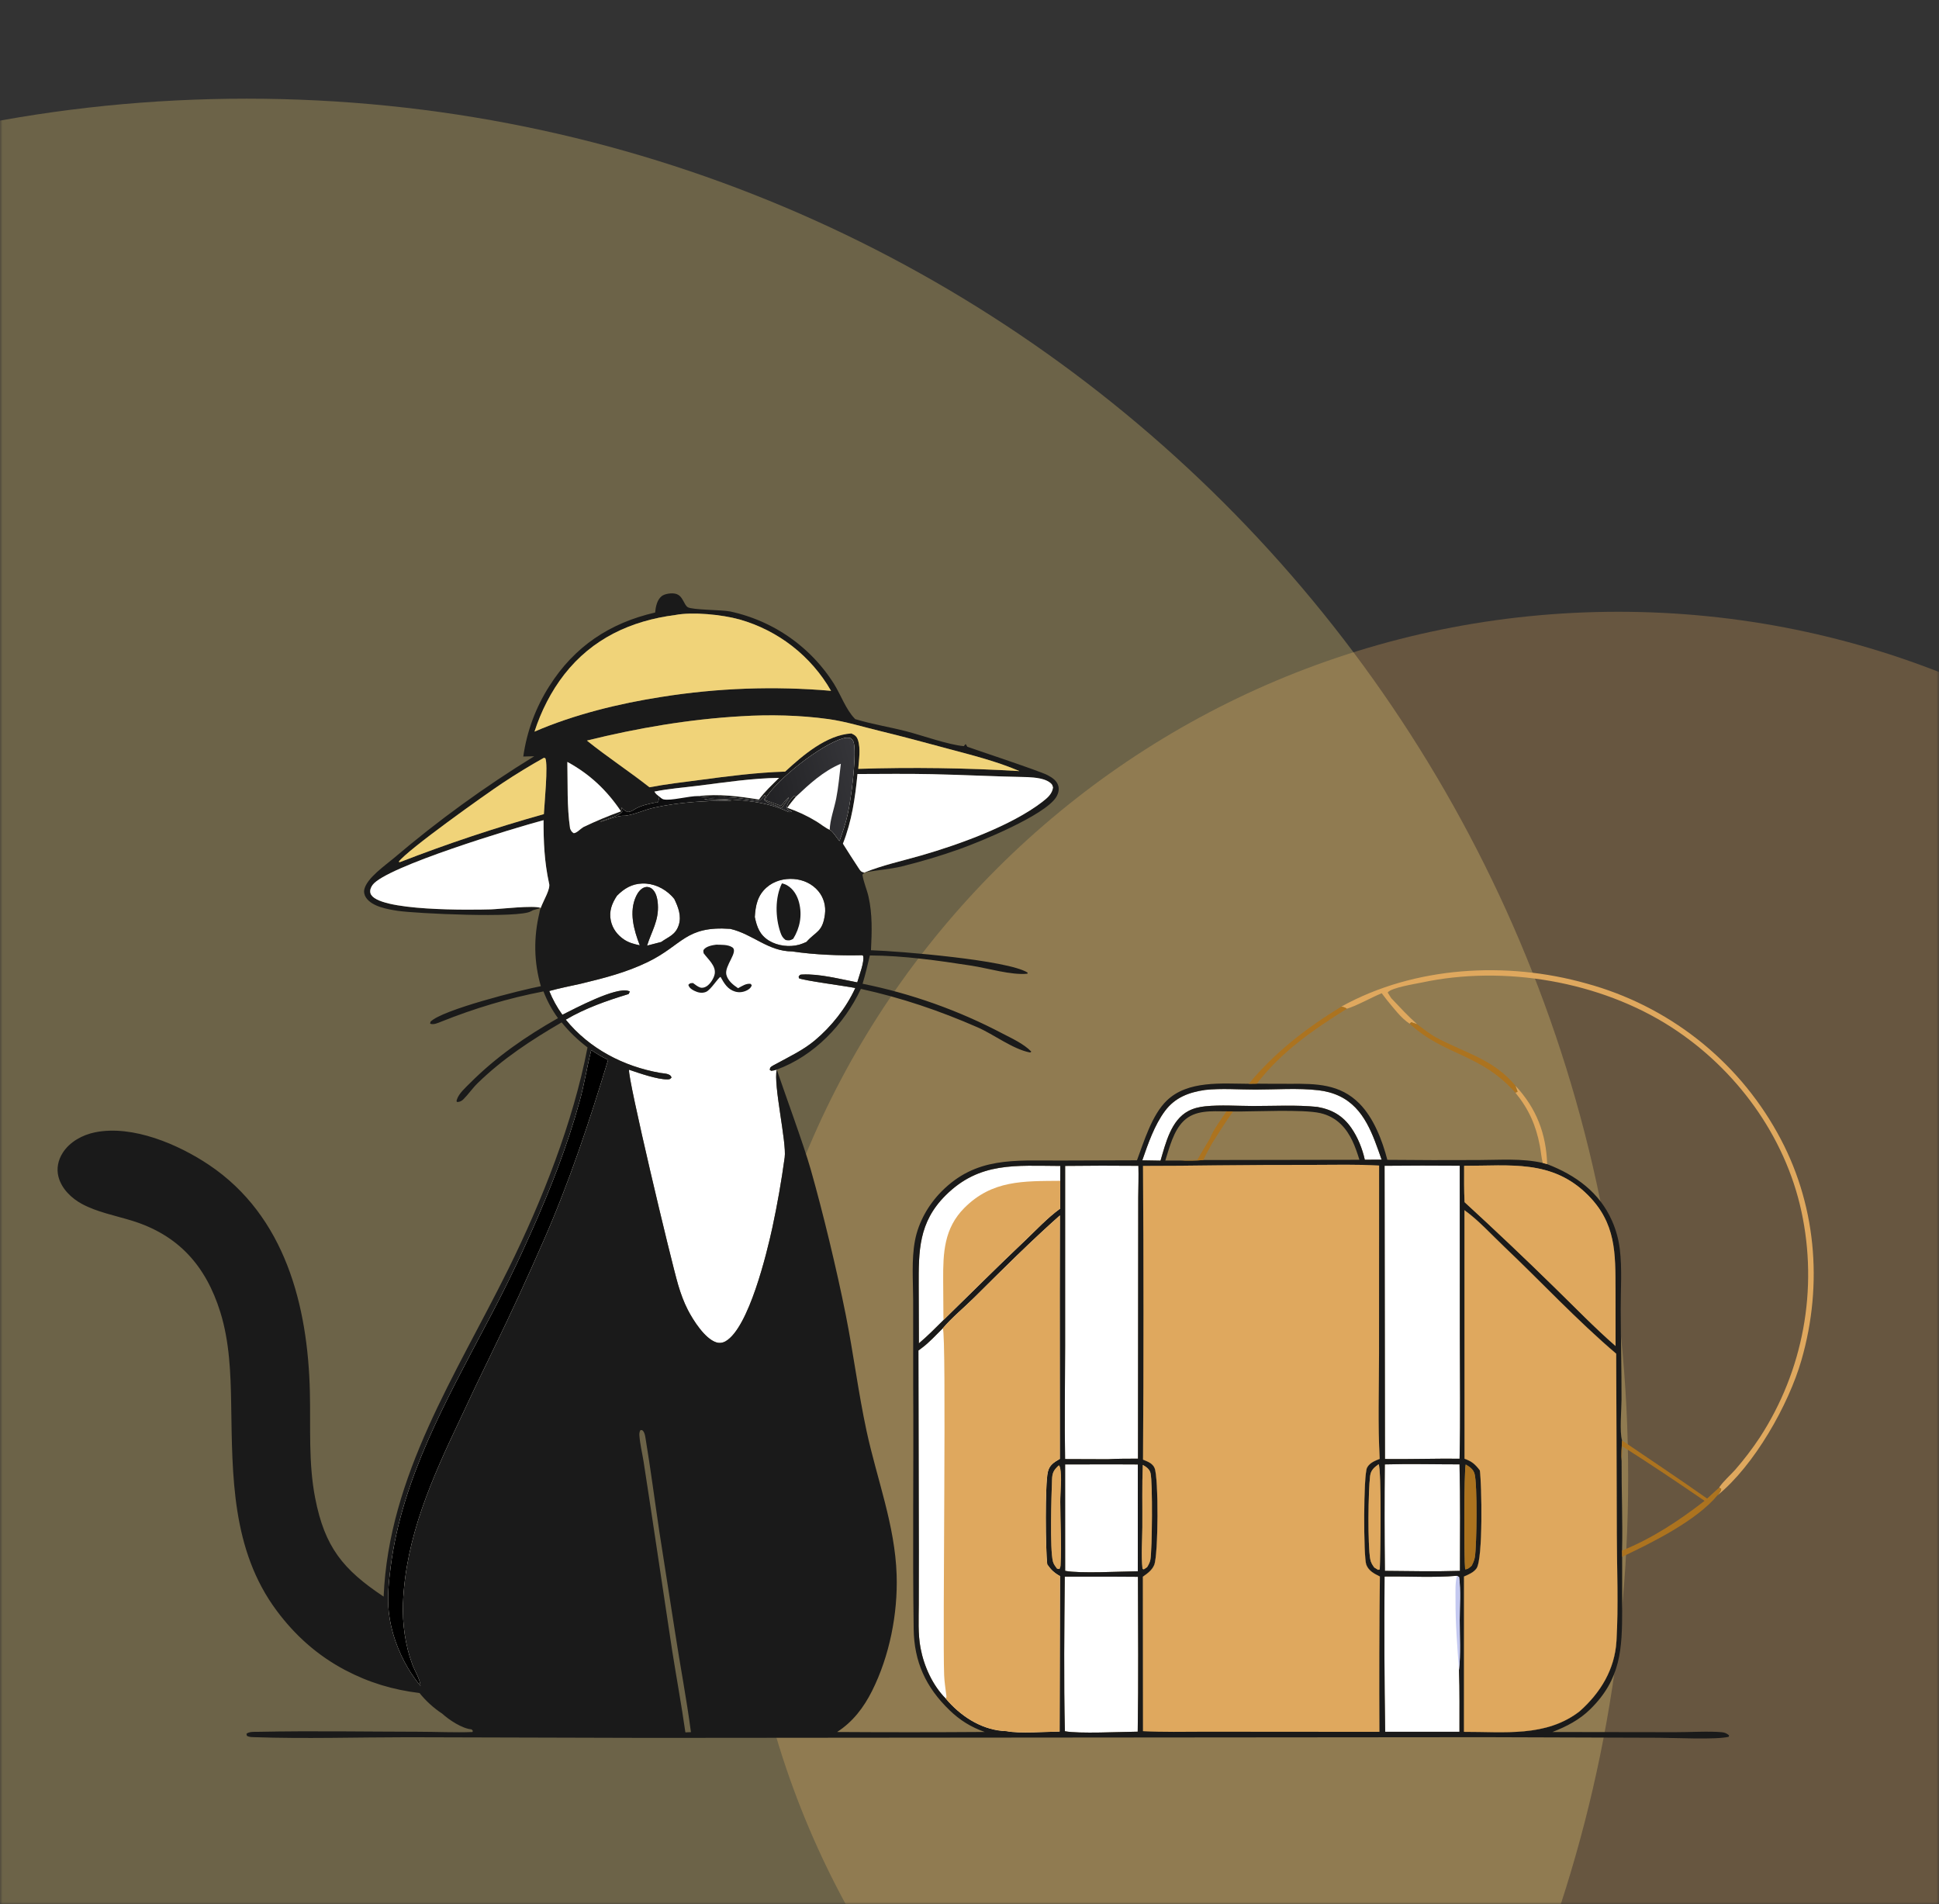 <svg width="393" height="386" viewBox="0 0 393 386" fill="none" xmlns="http://www.w3.org/2000/svg">
<rect x="0" y="0" width="393" height="386" fill="#333333" stroke="none"/>
<mask id="mask0_2348_320" style="mask-type:alpha" maskUnits="userSpaceOnUse" x="0" y="0" width="393" height="386">
<rect width="393" height="386" fill="white"/>
</mask>
<g mask="url(#mask0_2348_320)">
<path d="M506 301.5C506 399.531 426.307 479 328 479C229.693 479 150 399.531 150 301.5C150 203.469 229.693 124 328 124C426.307 124 506 203.469 506 301.5Z" fill="#DFA85E" fill-opacity="0.3"/>
<path d="M330 299.5C330 453.864 204.64 579 50 579C-104.64 579 -230 453.864 -230 299.5C-230 145.136 -104.64 20 50 20C204.64 20 330 145.136 330 299.5Z" fill="#F0D379" fill-opacity="0.3"/>
<g clip-path="url(#clip0_2348_320)">
<path d="M246.818 236.201C241.769 236.275 236.72 236.312 231.671 236.314C231.795 256.161 231.796 276.009 231.673 295.856C232.585 296.244 233.59 296.568 234.011 297.553C234.847 299.511 234.771 315.197 233.936 317.208C233.5 318.258 232.618 318.887 231.722 319.526L231.639 319.585L231.67 350.889C235.824 351.12 240.023 351.004 244.182 351.005L264.482 351.02L279.579 351.032C279.519 340.535 279.551 330.04 279.677 319.544C278.524 318.976 277.375 318.401 276.912 317.121C276.346 315.556 276.32 298.815 277.091 297.456C277.652 296.466 278.634 296.109 279.643 295.7C279.243 288.678 279.506 281.519 279.505 274.479L279.518 236.252C275.041 235.983 270.499 236.108 266.015 236.114C259.616 236.104 253.217 236.133 246.818 236.201Z" fill="#1A1A1A"/>
<path d="M230.699 242.694C230.72 240.569 230.798 238.428 230.733 236.304C225.784 236.256 220.835 236.262 215.886 236.322L215.882 272.875C215.87 280.492 215.743 288.124 215.875 295.739L224.542 295.77C226.575 295.652 228.613 295.669 230.648 295.66L230.699 242.694Z" fill="white"/>
<path d="M226.027 296.813L215.88 296.826L215.887 318.394C218.883 318.985 227.176 318.513 230.613 318.483L230.617 296.833L226.027 296.813Z" fill="white"/>
<path d="M226.179 319.581L215.813 319.579C215.717 330 215.59 340.488 215.834 350.905C218.622 351.457 227.1 351.025 230.594 350.996C230.755 340.542 230.668 330.063 230.638 319.607L226.179 319.581Z" fill="white"/>
<path d="M280.678 296.823C280.607 304.016 280.612 311.209 280.693 318.402C285.753 318.447 290.846 318.56 295.904 318.399C295.91 311.211 296 304.002 295.819 296.816C290.784 296.818 285.708 296.683 280.678 296.823Z" fill="white"/>
<path d="M295.293 319.401C290.49 319.812 285.462 319.479 280.628 319.552C280.544 330.041 280.585 340.53 280.751 351.018L295.806 351.019C295.792 346.854 295.863 342.671 295.712 338.509C296.082 335.237 295.856 331.658 295.859 328.357C295.861 325.532 296.111 322.455 295.741 319.659L295.293 319.401Z" fill="white"/>
<path d="M280.629 236.296L280.709 295.729C285.753 295.791 290.792 295.621 295.831 295.668C296.018 287.384 295.887 279.077 295.884 270.791L295.864 236.283C290.786 236.241 285.707 236.245 280.629 236.296Z" fill="white"/>
<path d="M296.815 245.292L296.831 295.675C298.338 296.211 298.987 296.782 299.939 298.038C300.324 300.843 300.598 315.934 299.274 317.889C298.733 318.687 297.686 319.135 296.814 319.508L296.727 319.545L296.718 351.031C304.824 350.998 313.366 352.149 320.169 346.862C324.42 343.085 327.293 338.346 327.629 332.602C328.047 325.456 327.716 318.116 327.7 310.953L327.575 274.387C319.612 267.611 312.41 259.852 304.824 252.651C302.265 250.222 299.676 247.345 296.815 245.292Z" fill="#1A1A1A"/>
<path d="M214.797 262.14L214.829 246.341C209.047 251.484 203.543 256.953 198.056 262.406L197.468 262.99C195.427 265.019 192.923 267.05 191.092 269.23C189.667 270.627 188.368 272.097 186.754 273.286L186.15 273.737L186.232 314.429L186.219 325.206C186.212 328.124 186.035 331.173 186.577 334.051C187.272 337.74 189.018 341.604 191.693 344.298C194.548 347.687 198.566 350.41 203.094 350.835C203.393 350.861 203.693 350.88 203.993 350.891C206.548 351.428 212.005 351.002 214.769 350.977L214.853 319.458C213.692 318.822 213.02 318.191 212.265 317.1C211.906 314.259 211.806 300.899 212.374 298.381C212.693 296.965 213.585 296.435 214.75 295.744L214.819 295.703L214.797 262.14Z" fill="white"/>
<path d="M214.891 239.343L214.903 236.329C205.933 236.308 198.533 235.422 191.636 242.312C186.169 247.773 186.184 253.543 186.203 260.702L186.204 260.909L186.243 272.287C187.96 270.833 189.536 269.255 191.123 267.667L191.231 267.559C196.706 262.228 202.09 256.818 207.647 251.567C209.97 249.372 212.285 246.85 214.876 244.987L214.891 239.343Z" fill="white"/>
<path d="M244.25 220.92C240.972 221.404 238.169 222.428 236.109 225.199C233.99 228.05 232.692 231.805 231.54 235.138L231.521 235.191C232.754 235.219 233.986 235.24 235.218 235.254C236.253 231.741 237.338 227.056 240.857 225.195C241.915 224.635 243.081 224.361 244.267 224.24C247.429 223.916 250.791 224.174 253.979 224.179C258.283 224.187 262.729 223.925 267.006 224.364C269.979 224.89 272.171 226.14 273.908 228.653C275.198 230.517 276.141 232.866 276.623 235.067L280.028 235.052C278.283 230.129 276.593 224.592 271.47 222.162C270.146 221.534 268.695 221.156 267.24 220.988C263.097 220.508 258.644 220.847 254.467 220.849C251.149 220.851 247.532 220.565 244.25 220.92Z" fill="white"/>
<path d="M136.668 182.215C136.481 181.989 136.297 181.768 136.09 181.559C134.542 179.994 132.419 179.015 130.189 179.081C128.058 179.144 126.496 180.098 125.047 181.559C124.024 183.103 123.413 184.682 123.789 186.557C124.12 188.207 125.133 189.547 126.533 190.467C127.513 191.113 128.545 191.358 129.671 191.611C128.47 188.496 127.424 184.796 128.957 181.592C129.292 180.893 129.858 180.132 130.622 179.865C131.106 179.695 131.61 179.777 132.028 180.069C133.007 180.752 133.268 182.215 133.339 183.312C133.554 186.615 132.089 188.692 131.15 191.671L134.012 190.932C135.53 189.851 136.923 189.507 137.572 187.499C138.164 185.669 137.462 183.854 136.668 182.215Z" fill="white"/>
<path d="M163.448 190.922C165.408 188.718 166.723 188.962 167.199 185.33C167.421 183.638 166.963 181.943 165.863 180.625C164.63 179.148 162.82 178.312 160.909 178.167C158.909 178.017 156.87 178.55 155.357 179.895C153.52 181.527 153.127 183.557 152.985 185.876C153.415 187.918 153.98 189.513 155.878 190.675C157.616 191.739 160.028 192.023 161.988 191.481C162.49 191.342 162.972 191.131 163.448 190.922Z" fill="white"/>
<path d="M157.435 216.796C157.05 216.937 156.705 217.005 156.3 217.047L156.007 216.826C156.058 216.672 156.064 216.494 156.161 216.363C156.348 216.109 157.114 215.751 157.423 215.581C160.089 214.114 162.78 212.865 165.136 210.898C168.528 208.066 171.522 204.275 173.357 200.261C171.553 199.89 162.671 198.721 161.921 198.275L161.881 197.916C162.181 197.58 162.078 197.558 162.576 197.531C166.085 197.339 170.295 198.471 173.749 199.118C174.089 197.871 175.261 194.921 174.941 193.755L174.791 193.614C170.192 193.717 165.102 193.526 160.561 192.846C155.656 192.829 152.61 189.343 148.015 188.272C138.922 187.634 138.384 191.537 131.327 194.976C126.953 197.107 122.458 198.249 117.758 199.383C115.619 199.866 113.432 200.283 111.322 200.87C112.029 202.602 112.889 204.166 113.985 205.686C116.474 204.451 124.846 199.967 127.399 200.863C127.49 200.895 127.578 200.933 127.668 200.968L127.657 200.974L127.412 201.482C122.994 202.83 118.662 204.327 114.669 206.681C119.462 212.564 126.369 216.164 133.822 217.474C134.607 217.612 135.909 217.557 136.1 218.424C135.759 218.767 135.737 218.768 135.287 218.778L135.259 218.778C133.315 218.821 129.598 217.545 127.637 216.872L127.5 216.824C127.081 218.09 136.003 255.555 137.46 260.47C137.971 262.192 138.588 263.902 139.412 265.504C140.479 267.577 142.85 271.334 145.171 272.083C145.831 272.296 146.495 272.195 147.089 271.848C151.771 269.108 155.408 254.039 156.55 248.806C157.559 244.101 158.39 239.365 159.041 234.598C159.462 231.509 156.702 219.819 157.435 216.796Z" fill="white"/>
<path fill-rule="evenodd" clip-rule="evenodd" d="M173.967 175.868C172.893 174.271 171.881 172.627 170.845 171.006C172.652 166.418 173.326 161.759 173.795 156.888C178.813 156.877 183.845 156.808 188.861 156.916C195.341 157.056 201.82 157.399 208.299 157.517C209.789 157.6 211.94 157.752 213.061 158.844C213.292 159.07 213.355 159.316 213.427 159.614C213.264 160.924 212.264 161.757 211.262 162.53C205.012 167.354 194.353 171.195 186.71 173.394C182.89 174.492 178.85 175.367 175.173 176.862C177.732 176.338 180.316 176.219 182.859 175.592C186.755 174.631 190.686 173.463 194.463 172.113C198.914 170.523 211.575 165.306 214.003 161.672C214.452 160.999 214.718 160.143 214.512 159.338C214.229 158.238 213.28 157.625 212.328 157.115C210.748 156.27 196.098 151.422 196.063 151.359C195.956 151.168 195.838 150.982 195.719 150.797L195.354 151.241C192.111 150.936 187.049 149.099 183.725 148.237C180.298 147.349 176.722 146.789 173.345 145.764C173.301 145.719 173.256 145.676 173.213 145.63C171.444 143.784 170.415 140.846 169.058 138.659C168.913 138.427 168.764 138.197 168.613 137.969C168.462 137.741 168.307 137.514 168.15 137.29C167.993 137.066 167.834 136.843 167.671 136.623C167.508 136.402 167.343 136.184 167.175 135.967C167.007 135.751 166.836 135.537 166.662 135.325C166.489 135.113 166.312 134.903 166.134 134.695C165.955 134.487 165.774 134.282 165.59 134.078C165.406 133.875 165.219 133.674 165.03 133.475C164.841 133.277 164.65 133.081 164.456 132.887C164.262 132.693 164.065 132.501 163.867 132.313C163.668 132.124 163.466 131.937 163.263 131.753C163.06 131.569 162.854 131.388 162.646 131.209C162.438 131.03 162.228 130.853 162.015 130.68C161.803 130.506 161.588 130.335 161.371 130.166C161.155 129.998 160.936 129.833 160.715 129.67C160.494 129.507 160.271 129.346 160.046 129.189C159.821 129.032 159.594 128.877 159.365 128.725C159.136 128.573 158.906 128.425 158.673 128.279C158.44 128.132 158.206 127.989 157.969 127.849C157.733 127.709 157.495 127.572 157.256 127.437C157.016 127.303 156.775 127.172 156.532 127.043C156.289 126.915 156.044 126.789 155.798 126.667C155.552 126.545 155.304 126.426 155.055 126.31C154.806 126.193 154.556 126.08 154.304 125.97C154.052 125.86 153.798 125.754 153.544 125.65C153.289 125.546 153.033 125.446 152.776 125.348C152.519 125.251 152.26 125.157 152.001 125.066C151.741 124.975 151.481 124.888 151.219 124.803C150.957 124.719 150.694 124.637 150.43 124.559C150.167 124.482 149.902 124.407 149.636 124.336C149.37 124.264 149.104 124.196 148.837 124.132C148.569 124.067 148.301 124.005 148.032 123.947C146.262 123.583 140.301 123.654 139.384 123.068C138.997 122.821 138.751 122.263 138.542 121.885C138.143 121.162 137.776 120.568 136.918 120.35C136.142 120.153 134.727 120.333 134.098 120.844C133.16 121.607 132.892 123.016 132.783 124.158C123.602 126.257 116.417 131.045 111.357 139.042C111.011 139.582 110.68 140.131 110.364 140.688C110.048 141.246 109.747 141.812 109.461 142.385C109.176 142.958 108.906 143.539 108.651 144.127C108.396 144.715 108.158 145.309 107.936 145.91C107.713 146.51 107.507 147.116 107.318 147.728C107.128 148.339 106.954 148.956 106.798 149.576C106.641 150.197 106.501 150.821 106.378 151.45C106.255 152.078 106.149 152.708 106.06 153.342L108.281 153.289C103.275 156.363 98.396 159.624 93.644 163.072C88.893 166.52 84.282 170.145 79.812 173.947C78.093 175.405 74.411 177.94 73.855 180.218C73.706 180.829 73.848 181.436 74.196 181.955C75.412 183.764 78.559 184.303 80.591 184.614C84.168 185.162 105.304 186.162 107.618 184.706C107.699 184.655 107.93 184.565 108 184.5L109.593 184.033C108.232 183.448 101.298 184.267 99.516 184.32C95.961 184.425 76.249 184.784 75.092 181.07C74.908 180.477 75.168 179.842 75.52 179.365C78.235 175.68 104.326 167.794 110.167 166.243C110.154 170.638 110.336 174.692 111.276 179.012C111.735 180.378 109.504 183.38 109.324 185.047C108.14 190.016 108.2 194.967 109.62 199.893C105.605 200.659 89.552 204.693 87.261 207.095L87.176 207.487C87.866 207.781 88.795 207.332 89.448 207.072C96.243 204.362 102.971 202.34 110.154 200.951C110.933 202.956 111.834 204.624 113.092 206.37C106.558 210.08 100.576 214.203 95.267 219.532C94.402 220.4 92.959 221.678 92.608 222.874C92.506 223.224 92.494 223.095 92.626 223.368C93.168 223.379 93.566 223.171 93.944 222.794C94.954 221.785 95.755 220.578 96.795 219.564C101.884 214.597 107.696 210.798 113.83 207.231C115.43 209.202 117.062 210.759 119.079 212.303C116.191 227.418 109.834 243.468 103.015 257.261C92.457 278.621 78.781 299.098 77.757 323.623C69.505 318.131 65.814 313.57 63.879 303.647C62.49 296.526 62.975 289.323 62.806 282.12C62.399 264.669 57.805 246.489 42.378 236.129C36.206 231.984 26.908 227.966 19.267 229.514C16.692 230.036 14.136 231.432 12.705 233.679C11.775 235.139 11.412 236.866 11.857 238.552C12.493 240.957 14.477 242.881 16.625 244.038C19.642 245.663 23.325 246.383 26.601 247.378C36.169 250.285 41.725 256.572 44.652 265.951C46.521 271.944 46.755 278.338 46.856 284.571C47.092 299.119 46.921 314.147 56.062 326.451C59.806 331.493 64.362 335.56 69.945 338.506C74.763 341.047 79.627 342.506 85.034 343.164C86.275 344.734 87.939 346.245 89.621 347.338C91.011 348.609 93.67 350.378 95.584 350.532L95.839 350.827L95.761 351.069C92.147 351.204 88.458 351.018 84.836 351.013C74.069 350.998 63.258 350.804 52.495 351.023C51.794 351.037 50.431 350.938 49.946 351.441L50.048 351.846C50.533 352.103 50.974 352.093 51.511 352.111C61.844 352.464 72.295 352.131 82.641 352.124L131.577 352.258L300.829 352.115L336.18 352.23C339.43 352.24 347.814 352.661 350.371 352.035L350.455 351.759C350.02 351.361 349.596 351.168 349.007 351.11C346.447 350.857 342.221 351.118 339.438 351.101L314.652 351.066C317.528 349.94 320.107 348.619 322.326 346.436C328.546 340.318 328.785 334.217 328.784 326.094L328.777 315.547L328.761 314.291C328.904 308.254 328.637 302.166 328.666 296.119C328.597 294.781 328.673 293.461 328.75 292.128L328.759 291.968C328.224 290.141 328.645 285.754 328.651 283.732C328.671 277.611 328.507 271.492 328.487 265.371C328.473 261.406 328.789 257.134 328.306 253.209C328.188 252.218 327.996 251.242 327.732 250.279C327.469 249.316 327.135 248.377 326.732 247.463C324.184 241.678 319.363 238.184 313.582 235.96L312.681 235.719C308.534 234.747 303.88 235.127 299.639 235.13C293.489 235.166 287.339 235.153 281.189 235.09C280.17 231.161 278.437 226.623 275.534 223.687C271.585 219.695 266.786 219.644 261.53 219.677C259.265 219.691 257 219.665 254.735 219.651L253.106 219.678C247.639 219.654 240.755 218.956 236.482 223.079C233.475 225.979 231.883 231.323 230.445 235.183L214.624 235.235C205.533 235.246 197.796 234.467 190.831 241.499C188.159 244.196 186.153 247.722 185.448 251.458C184.718 255.324 185.071 259.618 185.08 263.551L185.089 281.123C185.193 297.459 184.953 313.815 185.182 330.147C185.276 336.846 187.626 341.978 192.462 346.653C194.58 348.701 196.8 350.068 199.577 351.055C189.606 351.126 179.635 351.129 169.663 351.063C172.856 349.003 175.062 346.101 176.745 342.743C180.297 335.661 181.986 327.08 181.732 319.219C181.405 309.135 177.734 299.798 175.636 290.05C173.952 282.226 172.972 274.274 171.403 266.427C169.597 257.39 166.821 245.838 164.302 236.976C163.593 234.481 162.218 230.465 160.832 226.506C159.529 222.783 158.215 219.109 157.435 216.796C156.702 219.819 159.462 231.509 159.041 234.598C158.39 239.365 157.559 244.101 156.55 248.806C155.408 254.039 151.771 269.108 147.089 271.848C146.495 272.195 145.831 272.296 145.171 272.083C142.85 271.334 140.479 267.577 139.412 265.504C138.588 263.902 137.971 262.192 137.46 260.47C136.003 255.555 127.081 218.09 127.5 216.824L127.637 216.872C129.598 217.545 133.315 218.821 135.259 218.778L135.287 218.778C135.737 218.768 135.759 218.767 136.1 218.424C135.909 217.557 134.607 217.612 133.822 217.474C126.369 216.164 119.462 212.564 114.669 206.681C118.662 204.327 122.994 202.83 127.412 201.482L127.657 200.974L127.668 200.968C127.578 200.933 127.49 200.895 127.399 200.863C124.846 199.967 116.474 204.451 113.985 205.686C112.889 204.166 112.029 202.602 111.322 200.87C113.432 200.283 115.619 199.866 117.758 199.383C122.458 198.249 126.953 197.107 131.327 194.976C138.384 191.537 138.922 187.634 148.015 188.272C152.61 189.343 155.656 192.829 160.561 192.846C165.102 193.526 170.192 193.717 174.791 193.614L174.941 193.755C175.261 194.921 174.089 197.871 173.749 199.118C170.295 198.471 166.085 197.339 162.576 197.531C162.078 197.558 162.181 197.58 161.881 197.916L161.921 198.275C162.671 198.721 171.553 199.89 173.357 200.261C171.522 204.275 168.528 208.066 165.136 210.898C162.78 212.865 160.089 214.114 157.423 215.581C157.114 215.751 156.348 216.109 156.161 216.363C156.064 216.494 156.058 216.672 156.007 216.826L156.3 217.047C156.705 217.005 157.05 216.937 157.435 216.796C165.05 214.005 171.109 207.61 174.484 200.44C182.738 202.247 190.401 204.852 198.138 208.232C201.453 209.68 205.334 212.695 208.792 213.333L209.034 213.159C207.482 211.562 205.16 210.514 203.195 209.491C200.968 208.318 198.702 207.226 196.396 206.215C194.09 205.204 191.751 204.277 189.378 203.432C187.005 202.588 184.604 201.829 182.177 201.155C179.749 200.482 177.3 199.896 174.83 199.398C175.401 197.502 175.853 195.587 176.305 193.662C183.2 193.7 190.083 194.685 196.884 195.732C200.191 196.241 205.005 197.701 208.223 197.365L208.296 197.149C204.336 194.59 182.16 192.778 176.529 192.606C176.711 188.954 176.843 185.326 176.026 181.727C175.688 180.238 175.027 178.805 174.795 177.3L175.173 176.862C174.434 176.706 174.375 176.475 173.967 175.868ZM153.822 162.063C149.731 161.388 145.7 160.869 141.555 161.354C143.466 161.791 145.672 161.522 147.639 161.601C149.149 161.663 150.664 161.901 152.161 162.101C152.556 162.154 153.615 162.411 153.935 162.24C154.361 162.011 154.636 161.567 154.923 161.19L155.108 161.251L154.908 162.121C155.431 162.801 157.602 163.353 158.461 163.708C158.948 163.067 159.416 162.422 159.866 161.754L159.816 161.629C159.287 162.184 158.781 162.741 158.301 163.338L154.945 162.125C157.323 158.04 166.336 150.965 170.861 149.659C171.399 149.504 171.801 149.505 172.348 149.597C172.876 149.981 173.019 150.26 173.11 150.908C173.535 153.925 172.51 161.848 171.826 164.973C171.412 166.857 170.806 168.658 170.147 170.469C169.602 169.872 168.823 168.497 168.169 168.198C167.257 167.791 166.349 167.025 165.486 166.499C163.542 165.316 161.731 164.485 159.58 163.73C160.103 162.946 160.729 162.22 161.318 161.484L160.981 161.28C160.312 161.987 159.591 162.674 159.462 163.677C159.634 164.038 159.572 164.079 159.957 164.253C160.337 164.425 160.188 164.347 160.519 164.549C160.182 164.583 159.984 164.666 159.675 164.517C155.509 162.5 150.296 162.075 145.721 161.954C144.786 161.929 143.578 161.767 142.706 162.064C144.562 162.227 146.449 161.933 148.287 162.335C142.971 162.278 137.771 162.572 132.56 163.707C130.646 164.124 128.622 165.119 126.713 165.34C125.013 165.271 123.209 166.199 121.549 166.618C122.646 166.063 125.531 165.407 126.134 164.501C126.062 164.207 126.013 163.962 125.99 163.659C126.438 164.157 126.618 164.382 127.288 164.589C127.859 164.512 128.177 164.335 128.648 164.031L128.817 163.921C129.995 163.252 131.559 162.916 132.884 162.658C133.234 162.716 133.052 162.736 133.419 162.534L133.642 161.475C133.247 161.162 132.875 160.907 132.639 160.45C135.54 159.855 138.616 159.628 141.558 159.257C146.951 158.577 152.474 157.735 157.91 157.67C156.487 159.072 155.001 160.446 153.822 162.063ZM116.288 168.883C115.842 168.598 115.743 168.39 115.543 167.909C114.892 163.486 115.092 158.897 114.991 154.435C119.548 156.917 122.965 160.157 125.861 164.445C123.301 165.374 120.792 166.423 118.334 167.593L118.181 167.682C117.585 168.036 116.959 168.816 116.288 168.883ZM136.09 181.559C136.297 181.768 136.481 181.989 136.668 182.215C137.462 183.854 138.164 185.669 137.572 187.499C136.923 189.507 135.53 189.851 134.012 190.932L131.15 191.671C132.089 188.692 133.554 186.615 133.339 183.312C133.268 182.215 133.007 180.752 132.028 180.069C131.61 179.777 131.106 179.695 130.622 179.865C129.858 180.132 129.292 180.893 128.957 181.592C127.424 184.796 128.47 188.496 129.671 191.611C128.545 191.358 127.513 191.113 126.533 190.467C125.133 189.547 124.12 188.207 123.789 186.557C123.413 184.682 124.024 183.103 125.047 181.559C126.496 180.098 128.058 179.144 130.189 179.081C132.419 179.015 134.542 179.994 136.09 181.559ZM167.199 185.33C166.723 188.962 165.408 188.718 163.448 190.922C162.972 191.131 162.49 191.342 161.988 191.481C160.028 192.023 157.616 191.739 155.878 190.675C153.98 189.513 153.415 187.918 152.985 185.876C153.127 183.557 153.52 181.527 155.357 179.895C156.87 178.55 158.909 178.017 160.909 178.167C162.82 178.312 164.63 179.148 165.863 180.625C166.963 181.943 167.421 183.638 167.199 185.33ZM119.837 212.864C120.949 213.557 122.043 214.297 123.256 214.806C119.507 227.187 115.404 239.568 110.193 251.428C106.953 258.855 103.558 266.212 100.008 273.499C97.67 278.271 95.384 283.067 93.151 287.888C87.531 299.718 82.208 311.613 81.682 324.926C81.518 329.08 82.121 333.461 83.573 337.37C84.079 338.731 85.11 340.284 85.23 341.721C84.302 340.587 83.466 339.418 82.718 338.158C80.691 334.748 79.24 330.735 78.807 326.79C78.473 323.748 78.802 320.593 79.187 317.566C81.455 299.733 90.431 283.89 98.656 268.22C101.891 262.165 104.896 255.999 107.672 249.724C111.533 241.094 115.026 232.183 117.523 223.062C118.446 219.693 118.962 216.242 119.837 212.864ZM239.895 227.218C242.235 224.937 245.571 225.249 248.581 225.261L249.915 225.292C254.163 225.334 264.074 224.807 267.607 225.62C269.187 225.983 270.598 226.73 271.758 227.859C273.78 229.828 274.709 232.456 275.529 235.079L243.897 235.133C242.361 235.268 240.857 235.264 239.317 235.23L236.185 235.237C237.025 232.585 237.842 229.219 239.895 227.218ZM214.903 236.329L214.891 239.343L214.876 244.987C212.285 246.85 209.97 249.372 207.647 251.567C202.09 256.818 196.706 262.228 191.231 267.559L191.123 267.667C189.536 269.255 187.96 270.833 186.243 272.287L186.204 260.909L186.203 260.702C186.184 253.543 186.169 247.773 191.636 242.312C198.533 235.422 205.933 236.308 214.903 236.329ZM230.733 236.304C230.798 238.428 230.72 240.569 230.699 242.694L230.648 295.66C228.613 295.669 226.575 295.652 224.542 295.77L215.875 295.739C215.743 288.124 215.87 280.492 215.882 272.875L215.886 236.322C220.835 236.262 225.784 236.256 230.733 236.304ZM214.829 246.341L214.797 262.14L214.819 295.703L214.75 295.744C213.585 296.435 212.693 296.965 212.374 298.381C211.806 300.899 211.906 314.259 212.265 317.1C213.02 318.191 213.692 318.822 214.853 319.458L214.769 350.977C212.005 351.002 206.548 351.428 203.993 350.891C203.693 350.88 203.393 350.861 203.094 350.835C198.566 350.41 194.548 347.687 191.693 344.298C189.018 341.604 187.272 337.74 186.577 334.051C186.035 331.173 186.212 328.124 186.219 325.206L186.232 314.429L186.15 273.737L186.754 273.286C188.368 272.097 189.667 270.627 191.092 269.23C192.923 267.05 195.427 265.019 197.468 262.99L198.056 262.406C203.543 256.953 209.047 251.484 214.829 246.341ZM215.88 296.826L226.027 296.813L230.617 296.833L230.613 318.483C227.176 318.513 218.883 318.985 215.887 318.394L215.88 296.826ZM215.813 319.579L226.179 319.581L230.638 319.607C230.668 330.063 230.755 340.542 230.594 350.996C227.1 351.025 218.622 351.457 215.834 350.905C215.59 340.488 215.717 330 215.813 319.579ZM280.628 319.552C285.462 319.479 290.49 319.812 295.293 319.401L295.741 319.659C296.111 322.455 295.861 325.532 295.859 328.357C295.856 331.658 296.082 335.237 295.712 338.509C295.863 342.671 295.792 346.854 295.806 351.019L280.751 351.018C280.585 340.53 280.544 330.041 280.628 319.552ZM136.801 330.7C137.83 337.499 139.153 344.283 140.041 351.098L138.914 351.137C138.125 345.579 137.105 340.063 136.228 334.52L131.883 305.641L130.434 296.197C130.155 294.487 129.734 292.767 129.597 291.04C129.561 290.584 129.579 290.271 129.813 289.862C130.106 289.885 130.132 289.824 130.313 290.019C130.65 290.382 130.744 290.949 130.823 291.431L130.833 291.49C131.885 297.816 132.703 304.197 133.651 310.541L136.801 330.7ZM114.38 136.694C120.032 129.459 127.851 125.817 136.867 124.656C140.421 123.974 146.349 124.581 149.865 125.553C150.351 125.69 150.832 125.839 151.31 125.999C151.788 126.159 152.262 126.331 152.731 126.514C153.201 126.697 153.665 126.892 154.125 127.097C154.585 127.303 155.04 127.519 155.49 127.747C155.939 127.974 156.383 128.213 156.82 128.461C157.258 128.71 157.69 128.97 158.115 129.239C158.54 129.509 158.958 129.789 159.37 130.078C159.781 130.368 160.186 130.668 160.582 130.977C160.979 131.286 161.368 131.604 161.749 131.932C162.131 132.26 162.504 132.597 162.869 132.944C163.233 133.289 163.589 133.644 163.937 134.007C164.284 134.37 164.623 134.742 164.952 135.121C165.282 135.5 165.602 135.887 165.912 136.282C166.222 136.677 166.523 137.079 166.814 137.488C167.105 137.898 167.385 138.314 167.656 138.736C167.926 139.159 168.186 139.588 168.435 140.024C165.575 139.776 162.709 139.616 159.839 139.543C156.968 139.47 154.098 139.485 151.228 139.588C148.358 139.691 145.495 139.881 142.637 140.159C139.779 140.437 136.932 140.802 134.097 141.253C125.493 142.583 116.308 144.838 108.332 148.298C109.663 144.174 111.703 140.122 114.38 136.694ZM118.951 150.108C129.237 147.564 139.619 145.791 150.206 145.18C155.972 144.815 162.191 144.96 167.913 145.755C171.402 146.24 174.852 147.321 178.276 148.147C182.898 149.263 187.472 150.514 192.064 151.743C196.979 153.059 201.942 154.292 206.63 156.294C195.744 155.647 184.851 155.496 173.951 155.841C174.083 154.004 174.474 151.767 173.894 150C173.641 149.229 173.256 148.988 172.565 148.662C167.533 148.941 162.654 153.143 159.137 156.397C153.349 156.577 147.602 157.321 141.869 158.089C138.463 158.545 135.017 158.924 131.642 159.575C127.495 156.312 123.053 153.416 118.951 150.108ZM101.87 158.706C104.591 156.903 107.376 155.203 110.225 153.606L110.523 153.676C111.132 154.94 110.326 163.097 110.232 165.015C100.348 167.786 90.624 171.029 81.06 174.746L80.802 174.686C82.513 172.3 98.501 160.941 101.87 158.706ZM236.109 225.199C238.169 222.428 240.972 221.404 244.25 220.92C247.532 220.565 251.149 220.851 254.467 220.849C258.644 220.847 263.097 220.508 267.24 220.988C268.695 221.156 270.146 221.534 271.47 222.162C276.593 224.592 278.283 230.129 280.028 235.052L276.623 235.067C276.141 232.866 275.198 230.517 273.908 228.653C272.171 226.14 269.979 224.89 267.006 224.364C262.729 223.925 258.283 224.187 253.979 224.179C250.791 224.174 247.429 223.916 244.267 224.24C243.081 224.361 241.915 224.635 240.857 225.195C237.338 227.056 236.253 231.741 235.218 235.254C233.986 235.24 232.754 235.219 231.521 235.191L231.54 235.138C232.692 231.805 233.99 228.05 236.109 225.199ZM231.671 236.314C236.72 236.312 241.769 236.275 246.818 236.201C253.217 236.133 259.616 236.104 266.015 236.114C270.499 236.108 275.041 235.983 279.518 236.252L279.505 274.479C279.506 281.519 279.243 288.678 279.643 295.7C278.634 296.109 277.652 296.466 277.091 297.456C276.32 298.815 276.346 315.556 276.912 317.121C277.375 318.401 278.524 318.976 279.677 319.544C279.551 330.04 279.519 340.535 279.579 351.032L264.482 351.02L244.182 351.005C240.023 351.004 235.824 351.12 231.67 350.889L231.639 319.585L231.722 319.526C232.618 318.887 233.5 318.258 233.936 317.208C234.771 315.197 234.847 299.511 234.011 297.553C233.59 296.568 232.585 296.244 231.673 295.856C231.796 276.009 231.795 256.161 231.671 236.314ZM280.709 295.729L280.629 236.296C285.707 236.245 290.786 236.241 295.864 236.283L295.884 270.791C295.887 279.077 296.018 287.384 295.831 295.668C290.792 295.621 285.753 295.791 280.709 295.729ZM296.845 243.671C296.707 241.225 296.765 238.75 296.755 236.3C306.096 236.316 314.592 234.986 321.814 242.207C327.562 247.953 327.415 253.963 327.433 261.495L327.448 272.825C323.137 269.065 319.128 264.903 315.031 260.912C309.066 255.065 303.004 249.318 296.845 243.671ZM296.831 295.675L296.815 245.292C299.676 247.345 302.265 250.222 304.824 252.651C312.41 259.852 319.612 267.611 327.575 274.387L327.7 310.953C327.716 318.116 328.047 325.456 327.629 332.602C327.293 338.346 324.42 343.085 320.169 346.862C313.366 352.149 304.824 350.998 296.718 351.031L296.727 319.545L296.814 319.508C297.686 319.135 298.733 318.687 299.274 317.889C300.598 315.934 300.324 300.843 299.939 298.038C298.987 296.782 298.338 296.211 296.831 295.675ZM277.697 299.162C277.847 297.99 278.512 297.447 279.418 296.784C280.025 297.65 279.779 315.878 279.653 318.101L279.315 318.195L278.541 317.72C278.146 317.185 277.855 316.716 277.728 316.056C277.194 313.281 277.316 302.138 277.697 299.162ZM280.693 318.402C280.612 311.209 280.607 304.016 280.678 296.823C285.708 296.683 290.784 296.818 295.819 296.816C296 304.002 295.91 311.211 295.904 318.399C290.846 318.56 285.753 318.447 280.693 318.402ZM296.956 318.085C296.723 316.008 296.717 298.158 297.073 296.841L297.086 296.849C297.904 297.35 298.595 297.773 298.87 298.748C299.45 300.801 299.318 313.159 298.931 315.591C298.828 316.242 298.579 316.797 298.272 317.375C297.867 317.724 297.501 318.097 296.956 318.085ZM213.225 299.945C213.276 298.497 213.55 297.99 214.614 297.005C214.738 297.148 214.828 297.34 214.869 297.522C215.277 299.369 214.894 302.441 214.899 304.409C214.91 308.655 215.198 313.01 214.961 317.243C214.944 317.549 214.874 317.764 214.732 318.034L214.253 317.963C213.918 317.515 213.545 317.059 213.409 316.507C212.762 313.884 213.108 303.227 213.225 299.945ZM231.535 309.537C231.563 305.338 231.456 301.123 231.623 296.928C232.329 297.323 233 297.767 233.197 298.608C233.639 300.492 233.515 314.14 233.168 316.111C233.069 316.677 232.789 317.166 232.497 317.654L231.844 318.093L231.568 318.007C231.267 315.271 231.517 312.298 231.535 309.537Z" fill="#1A1A1A"/>
<path d="M115.543 167.909C115.743 168.39 115.842 168.598 116.288 168.883C116.959 168.816 117.585 168.036 118.181 167.682L118.334 167.593C120.792 166.423 123.301 165.374 125.861 164.445C122.965 160.157 119.548 156.917 114.991 154.435C115.092 158.897 114.892 163.486 115.543 167.909Z" fill="white"/>
<path d="M170.845 171.006C171.881 172.627 172.893 174.271 173.967 175.868C174.375 176.475 174.434 176.706 175.173 176.862C178.85 175.367 182.89 174.492 186.71 173.394C194.353 171.195 205.012 167.354 211.262 162.53C212.264 161.757 213.264 160.924 213.427 159.614C213.355 159.316 213.292 159.07 213.061 158.844C211.94 157.752 209.789 157.6 208.299 157.517C201.82 157.399 195.341 157.056 188.861 156.916C183.845 156.808 178.813 156.877 173.795 156.888C173.326 161.759 172.652 166.418 170.845 171.006Z" fill="white"/>
<path d="M109.593 184.033C110.221 182.351 111.653 180.132 111.276 179.012C110.336 174.692 110.154 170.638 110.167 166.243C104.326 167.794 78.235 175.68 75.52 179.365C75.168 179.842 74.908 180.477 75.092 181.07C76.249 184.784 95.961 184.425 99.516 184.32C101.298 184.267 108.232 183.448 109.593 184.033Z" fill="white"/>
<path d="M141.555 161.354C145.7 160.869 149.731 161.388 153.822 162.063C155.001 160.446 156.487 159.072 157.91 157.67C152.474 157.735 146.951 158.577 141.558 159.257C138.616 159.628 135.54 159.855 132.639 160.45C132.875 160.907 133.247 161.162 133.642 161.475L133.419 162.534C133.052 162.736 133.234 162.716 132.884 162.658C131.559 162.916 129.995 163.252 128.817 163.921L128.648 164.031C128.177 164.335 127.859 164.512 127.288 164.589C126.618 164.382 126.438 164.157 125.99 163.659C126.013 163.962 126.062 164.207 126.134 164.501C125.531 165.407 122.646 166.063 121.549 166.618C123.209 166.199 125.013 165.271 126.713 165.34C128.622 165.119 130.646 164.124 132.56 163.707C137.771 162.572 142.971 162.278 148.287 162.335C146.449 161.933 144.562 162.227 142.706 162.064C143.578 161.767 144.786 161.929 145.721 161.954C150.296 162.075 155.509 162.5 159.675 164.517C159.984 164.666 160.182 164.583 160.519 164.549C160.188 164.347 160.337 164.425 159.957 164.253C159.572 164.079 159.634 164.038 159.462 163.677C159.591 162.674 160.312 161.987 160.981 161.28L161.318 161.484C160.729 162.22 160.103 162.946 159.58 163.73C161.731 164.485 163.542 165.316 165.486 166.499C166.349 167.025 167.257 167.791 168.169 168.198C168.823 168.497 169.602 169.872 170.147 170.469C170.806 168.658 171.412 166.857 171.826 164.973C172.51 161.848 173.535 153.925 173.11 150.908C173.019 150.26 172.876 149.981 172.348 149.597C171.801 149.505 171.399 149.504 170.861 149.659C166.336 150.965 157.323 158.04 154.945 162.125L158.301 163.338C158.781 162.741 159.287 162.184 159.816 161.629L159.866 161.754C159.416 162.422 158.948 163.067 158.461 163.708C157.602 163.353 155.431 162.801 154.908 162.121L155.108 161.251L154.923 161.19C154.636 161.567 154.361 162.011 153.935 162.24C153.615 162.411 152.556 162.154 152.161 162.101C150.664 161.901 149.149 161.663 147.639 161.601C145.672 161.522 143.466 161.791 141.555 161.354Z" fill="white"/>
<path d="M123.256 214.806C122.043 214.297 120.949 213.557 119.837 212.864C118.962 216.242 118.446 219.693 117.523 223.062C115.026 232.183 111.533 241.094 107.672 249.724C104.896 255.999 101.891 262.165 98.656 268.22C90.431 283.89 81.455 299.733 79.187 317.566C78.802 320.593 78.473 323.748 78.807 326.79C79.24 330.735 80.691 334.748 82.718 338.158C83.466 339.418 84.302 340.587 85.23 341.721C85.11 340.284 84.079 338.731 83.573 337.37C82.121 333.461 81.518 329.08 81.682 324.926C82.208 311.613 87.531 299.718 93.151 287.888C95.384 283.067 97.67 278.271 100.008 273.499C103.558 266.212 106.953 258.855 110.193 251.428C115.404 239.568 119.507 227.187 123.256 214.806Z" fill="white"/>
<path d="M108.332 148.298C109.663 144.174 111.703 140.122 114.38 136.694C120.032 129.459 127.851 125.817 136.867 124.656C140.421 123.974 146.349 124.581 149.865 125.553C150.351 125.69 150.832 125.839 151.31 125.999C151.788 126.159 152.262 126.331 152.731 126.514C153.201 126.697 153.665 126.892 154.125 127.097C154.585 127.303 155.04 127.519 155.49 127.747C155.939 127.974 156.383 128.213 156.82 128.461C157.258 128.71 157.69 128.97 158.115 129.239C158.54 129.509 158.958 129.789 159.37 130.078C159.781 130.368 160.186 130.668 160.582 130.977C160.979 131.286 161.368 131.604 161.749 131.932C162.131 132.26 162.504 132.597 162.869 132.944C163.234 133.289 163.59 133.644 163.937 134.007C164.284 134.37 164.623 134.742 164.952 135.121C165.282 135.5 165.602 135.887 165.912 136.282C166.222 136.677 166.523 137.079 166.814 137.488C167.105 137.898 167.385 138.314 167.656 138.736C167.926 139.159 168.186 139.588 168.435 140.024C165.575 139.776 162.709 139.616 159.839 139.543C156.968 139.47 154.098 139.485 151.228 139.588C148.359 139.691 145.495 139.881 142.637 140.159C139.779 140.437 136.932 140.802 134.097 141.253C125.493 142.583 116.308 144.838 108.332 148.298Z" fill="#F0D379"/>
<path d="M118.951 150.108C129.237 147.564 139.619 145.791 150.206 145.18C155.972 144.815 162.191 144.96 167.913 145.755C171.402 146.24 174.852 147.321 178.276 148.147C182.898 149.263 187.472 150.514 192.064 151.743C196.979 153.059 201.942 154.292 206.63 156.294C195.744 155.647 184.851 155.496 173.951 155.841C174.083 154.004 174.474 151.767 173.894 150C173.641 149.229 173.256 148.988 172.565 148.662C167.533 148.941 162.654 153.143 159.137 156.397C153.349 156.577 147.602 157.321 141.869 158.089C138.463 158.545 135.017 158.924 131.642 159.575C127.495 156.311 123.053 153.416 118.951 150.108Z" fill="#F0D379"/>
<path d="M133.642 161.475C133.854 161.667 134.206 161.967 134.488 162.027C136.031 162.355 139.58 161.328 141.555 161.354C143.466 161.791 145.672 161.522 147.639 161.601C149.149 161.663 150.664 161.901 152.161 162.101C152.556 162.154 153.615 162.411 153.934 162.24C154.361 162.011 154.636 161.567 154.923 161.19L155.108 161.251L154.908 162.121C155.431 162.801 157.602 163.353 158.461 163.708C158.948 163.067 159.416 162.422 159.866 161.754L159.816 161.629C159.287 162.184 158.781 162.741 158.301 163.338L154.945 162.125C157.323 158.04 166.336 150.965 170.861 149.659C171.399 149.504 171.801 149.505 172.348 149.597C172.876 149.981 173.019 150.26 173.11 150.908C173.535 153.925 172.51 161.848 171.825 164.973C171.412 166.857 170.806 168.658 170.147 170.469C169.602 169.872 168.823 168.497 168.169 168.198C168.231 166.147 169.071 163.917 169.475 161.892C169.939 159.57 170.136 157.161 170.422 154.808C166.878 156.294 164.082 158.889 161.318 161.484L160.981 161.28C160.312 161.987 159.591 162.674 159.462 163.677C159.634 164.038 159.572 164.079 159.957 164.253C160.337 164.425 160.188 164.347 160.519 164.549C160.182 164.583 159.984 164.666 159.675 164.517C155.509 162.5 150.296 162.075 145.721 161.954C144.786 161.929 143.578 161.767 142.706 162.064C144.562 162.227 146.449 161.933 148.287 162.335C142.971 162.278 137.771 162.572 132.56 163.707C130.646 164.124 128.622 165.119 126.713 165.34C125.013 165.271 123.209 166.199 121.549 166.618C122.646 166.063 125.53 165.407 126.134 164.501C126.062 164.207 126.012 163.962 125.99 163.659C126.438 164.157 126.618 164.382 127.287 164.589C127.859 164.512 128.177 164.335 128.648 164.031L128.817 163.921C129.995 163.252 131.558 162.916 132.884 162.658C133.234 162.716 133.052 162.736 133.419 162.534L133.642 161.475Z" fill="url(#paint0_linear_2348_320)"/>
<path d="M81.06 174.746L80.802 174.686C82.513 172.3 98.501 160.941 101.87 158.706C104.591 156.903 107.376 155.203 110.225 153.606L110.523 153.676C111.132 154.94 110.326 163.097 110.232 165.015C100.348 167.786 90.624 171.029 81.06 174.746Z" fill="#F0D379"/>
<path d="M160.767 190.292C160.157 190.652 159.918 190.667 159.226 190.534C158.616 190.081 158.401 189.648 158.162 188.946C157.137 185.936 157.059 181.937 158.479 179.05C158.863 179.138 159.197 179.25 159.537 179.448C160.834 180.202 161.61 181.562 161.966 182.975C162.612 185.54 162.143 188.057 160.767 190.292Z" fill="#1A1A1A"/>
<path d="M146.051 198.023C145.615 198.044 144.108 200.649 143.068 201.06C142.251 201.382 141.438 201.188 140.68 200.806C140.14 200.534 139.691 200.218 139.515 199.621C139.904 199.208 139.917 199.306 140.452 199.248C140.874 199.549 141.4 199.983 141.894 200.152C142.36 200.311 142.835 200.154 143.231 199.903C143.979 199.429 144.712 198.257 144.86 197.397C145.144 195.75 143.498 194.43 142.616 193.219C142.585 192.951 142.471 192.698 142.653 192.468C143.183 191.796 144.339 191.586 145.142 191.479C146.167 191.509 147.528 191.427 148.412 192.007C149.756 192.888 146.789 195.745 147.217 197.557C147.502 198.761 148.611 199.654 149.596 200.299C150.394 199.88 151.245 199.267 152.178 199.427L152.366 199.736C152.204 200.138 152.012 200.355 151.64 200.592C150.864 201.087 149.888 201.249 149.001 200.989C147.479 200.544 146.762 199.312 146.051 198.023Z" fill="#1A1A1A"/>
<path d="M348.428 301.524C349.256 300.26 350.693 299.034 351.712 297.885C353.512 295.815 355.17 293.637 356.685 291.352C356.957 290.934 357.224 290.512 357.485 290.088C357.747 289.663 358.003 289.235 358.253 288.804C358.504 288.373 358.75 287.939 358.99 287.501C359.23 287.064 359.465 286.625 359.694 286.182C359.923 285.739 360.147 285.294 360.365 284.845C360.583 284.397 360.796 283.946 361.003 283.493C361.21 283.04 361.412 282.584 361.608 282.126C361.804 281.667 361.994 281.206 362.178 280.744C362.363 280.281 362.541 279.816 362.714 279.348C362.887 278.881 363.055 278.412 363.216 277.94C363.377 277.469 363.533 276.996 363.683 276.521C363.833 276.046 363.976 275.569 364.114 275.09C364.252 274.612 364.384 274.131 364.51 273.65C364.636 273.168 364.756 272.684 364.871 272.199C364.985 271.715 365.093 271.229 365.195 270.741C365.297 270.254 365.393 269.765 365.483 269.275C365.574 268.786 365.658 268.295 365.735 267.803C365.813 267.311 365.885 266.819 365.951 266.325C366.017 265.832 366.077 265.338 366.13 264.842C366.184 264.347 366.231 263.852 366.273 263.356C366.314 262.859 366.349 262.363 366.378 261.866C366.407 261.369 366.43 260.872 366.447 260.374C366.464 259.877 366.475 259.379 366.479 258.881C366.484 258.383 366.482 257.886 366.474 257.388C366.466 256.89 366.452 256.392 366.433 255.895C366.412 255.398 366.386 254.9 366.354 254.404C366.321 253.907 366.283 253.41 366.238 252.915C366.194 252.419 366.143 251.923 366.086 251.429C366.029 250.934 365.966 250.441 365.897 249.947C365.828 249.454 365.753 248.962 365.672 248.471C365.591 247.979 365.504 247.489 365.41 247C365.317 246.511 365.218 246.023 365.113 245.536C361.804 230.23 351.879 216.664 338.717 208.18C324.335 198.91 304.913 195.579 288.187 199.146C286.814 199.439 281.903 200.194 281.258 201.185L281.979 202.321C283.694 204.131 285.367 205.95 287.233 207.609C286.828 207.48 286.429 207.345 286.031 207.196L285.721 207.504C283.939 206.364 282.366 204.21 281.016 202.59L280.047 201.32C277.947 202.18 274.94 203.893 272.975 204.464C272.624 204.187 272.299 204.13 271.868 204.031C286.655 195.831 305.356 194.779 321.509 199.336C322.017 199.474 322.523 199.618 323.028 199.769C323.532 199.92 324.034 200.076 324.535 200.239C325.035 200.402 325.534 200.572 326.03 200.747C326.526 200.922 327.02 201.104 327.512 201.292C328.003 201.479 328.492 201.673 328.979 201.873C329.466 202.073 329.95 202.278 330.432 202.49C330.913 202.702 331.392 202.92 331.868 203.143C332.345 203.367 332.818 203.597 333.288 203.832C333.758 204.067 334.226 204.308 334.69 204.555C335.155 204.802 335.616 205.055 336.073 205.313C336.531 205.572 336.986 205.836 337.438 206.106C337.889 206.375 338.337 206.65 338.781 206.931C339.225 207.212 339.666 207.498 340.103 207.79C340.541 208.082 340.974 208.379 341.404 208.681C341.834 208.983 342.259 209.291 342.681 209.604C343.103 209.917 343.521 210.235 343.935 210.559C344.349 210.882 344.759 211.21 345.165 211.544C345.571 211.877 345.972 212.216 346.369 212.559C346.766 212.903 347.159 213.251 347.548 213.604C347.936 213.957 348.32 214.315 348.7 214.678C349.079 215.041 349.454 215.408 349.824 215.78C350.194 216.152 350.56 216.529 350.921 216.91C351.281 217.291 351.637 217.676 351.988 218.066C352.339 218.456 352.685 218.85 353.027 219.249C353.368 219.647 353.704 220.05 354.035 220.456C354.366 220.863 354.692 221.274 355.012 221.689C355.333 222.104 355.649 222.523 355.959 222.945C356.269 223.368 356.574 223.794 356.873 224.224C357.172 224.655 357.466 225.089 357.755 225.526C358.044 225.964 358.327 226.405 358.604 226.849C358.882 227.294 359.153 227.742 359.419 228.193C359.685 228.644 359.946 229.099 360.201 229.556C368.117 243.679 369.57 260.215 365.123 275.68C362.499 284.806 355.54 297.059 348.089 303.106C348.411 302.697 348.788 302.324 348.86 301.793L348.428 301.524Z" fill="#DFA85E"/>
<path d="M253.106 219.678C258.34 213.33 264.861 208.297 271.868 204.031C272.299 204.13 272.624 204.187 272.975 204.464C266.12 208.767 259.72 213.174 254.735 219.651L253.106 219.678Z" fill="#AC731F"/>
<path d="M285.721 207.503L286.031 207.196C286.429 207.345 286.828 207.48 287.233 207.609C288.473 208.519 289.731 209.56 291.087 210.292C296.915 213.437 302.757 214.693 307.185 220.104C307.337 220.497 307.487 220.888 307.62 221.288L307.16 221.498C299.991 213.451 292.764 214.032 285.721 207.503Z" fill="#AC731F"/>
<path d="M119.837 212.864C120.948 213.557 122.043 214.297 123.256 214.806C119.507 227.187 115.404 239.568 110.193 251.428C106.953 258.855 103.558 266.212 100.008 273.499C97.67 278.271 95.384 283.067 93.151 287.888C87.531 299.718 82.208 311.613 81.682 324.926C81.518 329.08 82.121 333.461 83.573 337.37C84.079 338.731 85.11 340.284 85.23 341.721C84.302 340.587 83.466 339.418 82.718 338.158C80.691 334.748 79.24 330.735 78.807 326.79C78.473 323.748 78.802 320.593 79.187 317.566C81.455 299.733 90.431 283.89 98.656 268.22C101.891 262.165 104.896 255.999 107.672 249.724C111.533 241.094 115.026 232.183 117.523 223.062C118.446 219.693 118.962 216.242 119.837 212.864Z" fill="black"/>
<path d="M307.185 220.104C311.41 224.662 313.383 229.803 313.582 235.96L312.681 235.719C312.406 234.586 312.309 233.351 312.089 232.198C311.296 228.037 309.839 224.79 307.16 221.498L307.62 221.288C307.487 220.888 307.337 220.497 307.185 220.104Z" fill="#DFA85E"/>
<path d="M248.581 225.261L249.915 225.292C248.422 227.388 247.065 229.528 245.693 231.703C245.069 232.835 244.444 233.961 243.897 235.133C242.361 235.268 240.857 235.264 239.317 235.23C240.421 235.141 241.553 235.151 242.661 235.119C243.491 233.661 244.342 232.216 245.217 230.784C245.95 228.885 247.469 226.976 248.581 225.261Z" fill="#AC731F"/>
<path d="M231.671 236.314C236.72 236.312 241.769 236.274 246.818 236.201C253.217 236.133 259.616 236.104 266.015 236.114C270.499 236.108 275.041 235.983 279.518 236.252L279.505 274.479C279.506 281.519 279.243 288.678 279.643 295.7C278.634 296.109 277.652 296.466 277.091 297.456C276.32 298.815 276.346 315.556 276.912 317.121C277.375 318.401 278.524 318.976 279.677 319.544C279.551 330.04 279.519 340.536 279.579 351.032L264.482 351.02L244.182 351.005C240.023 351.004 235.824 351.12 231.67 350.889L231.639 319.585C232.564 318.925 233.486 318.291 233.936 317.208C234.771 315.197 234.847 299.511 234.011 297.553C233.59 296.568 232.585 296.244 231.673 295.856C231.796 276.009 231.796 256.161 231.671 236.314Z" fill="#DFA85E"/>
<path d="M296.845 243.671C296.707 241.226 296.765 238.75 296.755 236.3C306.096 236.316 314.592 234.986 321.814 242.207C327.562 247.953 327.415 253.963 327.433 261.495L327.448 272.825C323.137 269.065 319.128 264.903 315.031 260.912C309.066 255.065 303.004 249.318 296.845 243.671Z" fill="#DFA85E"/>
<path d="M191.231 267.559C191.222 267.294 191.216 267.03 191.213 266.765L191.164 259.384C191.139 253.904 191.345 248.953 195.469 244.823C201.107 239.178 207.411 239.411 214.891 239.343L214.876 244.987C212.285 246.85 209.97 249.372 207.647 251.567C202.09 256.818 196.706 262.228 191.231 267.559Z" fill="#DFA85E"/>
<path d="M296.831 295.675L296.815 245.292C299.676 247.345 302.265 250.222 304.824 252.651C312.41 259.852 319.612 267.611 327.575 274.387L327.7 310.953C327.716 318.116 328.047 325.456 327.629 332.603C327.293 338.346 324.42 343.085 320.169 346.862C313.366 352.149 304.824 350.998 296.718 351.031L296.727 319.545C297.615 319.165 298.715 318.714 299.274 317.889C300.598 315.934 300.324 300.843 299.939 298.038C298.987 296.782 298.338 296.211 296.831 295.675Z" fill="#DFA85E"/>
<path d="M214.829 246.341L214.797 262.14L214.819 295.703C213.621 296.414 212.699 296.937 212.374 298.381C211.806 300.899 211.906 314.259 212.265 317.1C213.02 318.191 213.692 318.822 214.853 319.458L214.768 350.977C212.005 351.001 206.548 351.428 203.993 350.891C203.693 350.88 203.393 350.861 203.094 350.835C198.566 350.41 194.548 347.686 191.693 344.298C191.816 343.942 191.849 344.005 191.813 343.713C191.64 342.304 191.419 340.968 191.36 339.54C191.024 331.287 191.877 270.811 191.092 269.229C192.923 267.05 195.427 265.019 197.468 262.99C203.15 257.345 208.84 251.667 214.829 246.341Z" fill="#DFA85E"/>
<path d="M328.759 291.968C334.52 295.884 340.305 299.732 345.999 303.745C346.815 303.012 347.625 302.271 348.428 301.524L348.86 301.793C348.788 302.324 348.411 302.697 348.089 303.105C343.835 308.227 334.777 312.731 328.777 315.546L328.761 314.291C334.931 311.785 340.25 308.268 345.485 304.211C339.97 300.435 334.449 296.723 328.8 293.143C328.786 294.136 328.723 295.127 328.666 296.119C328.595 294.728 328.68 293.356 328.759 291.968Z" fill="#AC731F"/>
<path d="M278.541 317.72C278.146 317.185 277.855 316.716 277.728 316.056C277.194 313.281 277.316 302.138 277.697 299.162C277.847 297.99 278.512 297.447 279.418 296.784C280.025 297.65 279.779 315.878 279.653 318.101L279.315 318.195L278.541 317.72Z" fill="#DFA85E"/>
<path d="M298.272 317.375C297.867 317.724 297.501 318.097 296.956 318.085C296.723 316.008 296.717 298.158 297.073 296.841C297.897 297.345 298.593 297.768 298.87 298.748C299.45 300.801 299.318 313.159 298.931 315.591C298.828 316.242 298.579 316.797 298.272 317.375Z" fill="#AC731F"/>
<path d="M214.253 317.963C213.918 317.515 213.545 317.059 213.409 316.507C212.762 313.884 213.108 303.227 213.225 299.945C213.276 298.497 213.55 297.99 214.614 297.005C214.738 297.148 214.828 297.34 214.869 297.522C215.277 299.369 214.894 302.441 214.899 304.409C214.91 308.655 215.198 313.01 214.961 317.243C214.944 317.549 214.874 317.764 214.732 318.034L214.253 317.963Z" fill="#DFA85E"/>
<path d="M232.497 317.654L231.844 318.093L231.568 318.007C231.267 315.271 231.517 312.298 231.535 309.537C231.563 305.338 231.456 301.123 231.623 296.928C232.329 297.322 233 297.767 233.197 298.608C233.639 300.492 233.515 314.14 233.168 316.111C233.069 316.677 232.789 317.166 232.497 317.654Z" fill="#DFA85E"/>
<path d="M295.293 319.401L295.741 319.659C296.111 322.455 295.861 325.532 295.859 328.357C295.856 331.658 296.082 335.237 295.712 338.509C295.358 333.611 294.985 329.166 295.007 324.203C295.014 322.66 294.905 320.893 295.293 319.401Z" fill="#C4C9F0"/>
</g>
</g>
<defs>
<linearGradient id="paint0_linear_2348_320" x1="122.349" y1="171.404" x2="174.575" y2="158.482" gradientUnits="userSpaceOnUse">
<stop/>
<stop offset="1" stop-color="#353539"/>
</linearGradient>
<clipPath id="clip0_2348_320">
<rect width="419" height="416" fill="white" transform="translate(-20 -30)"/>
</clipPath>
</defs>
</svg>
